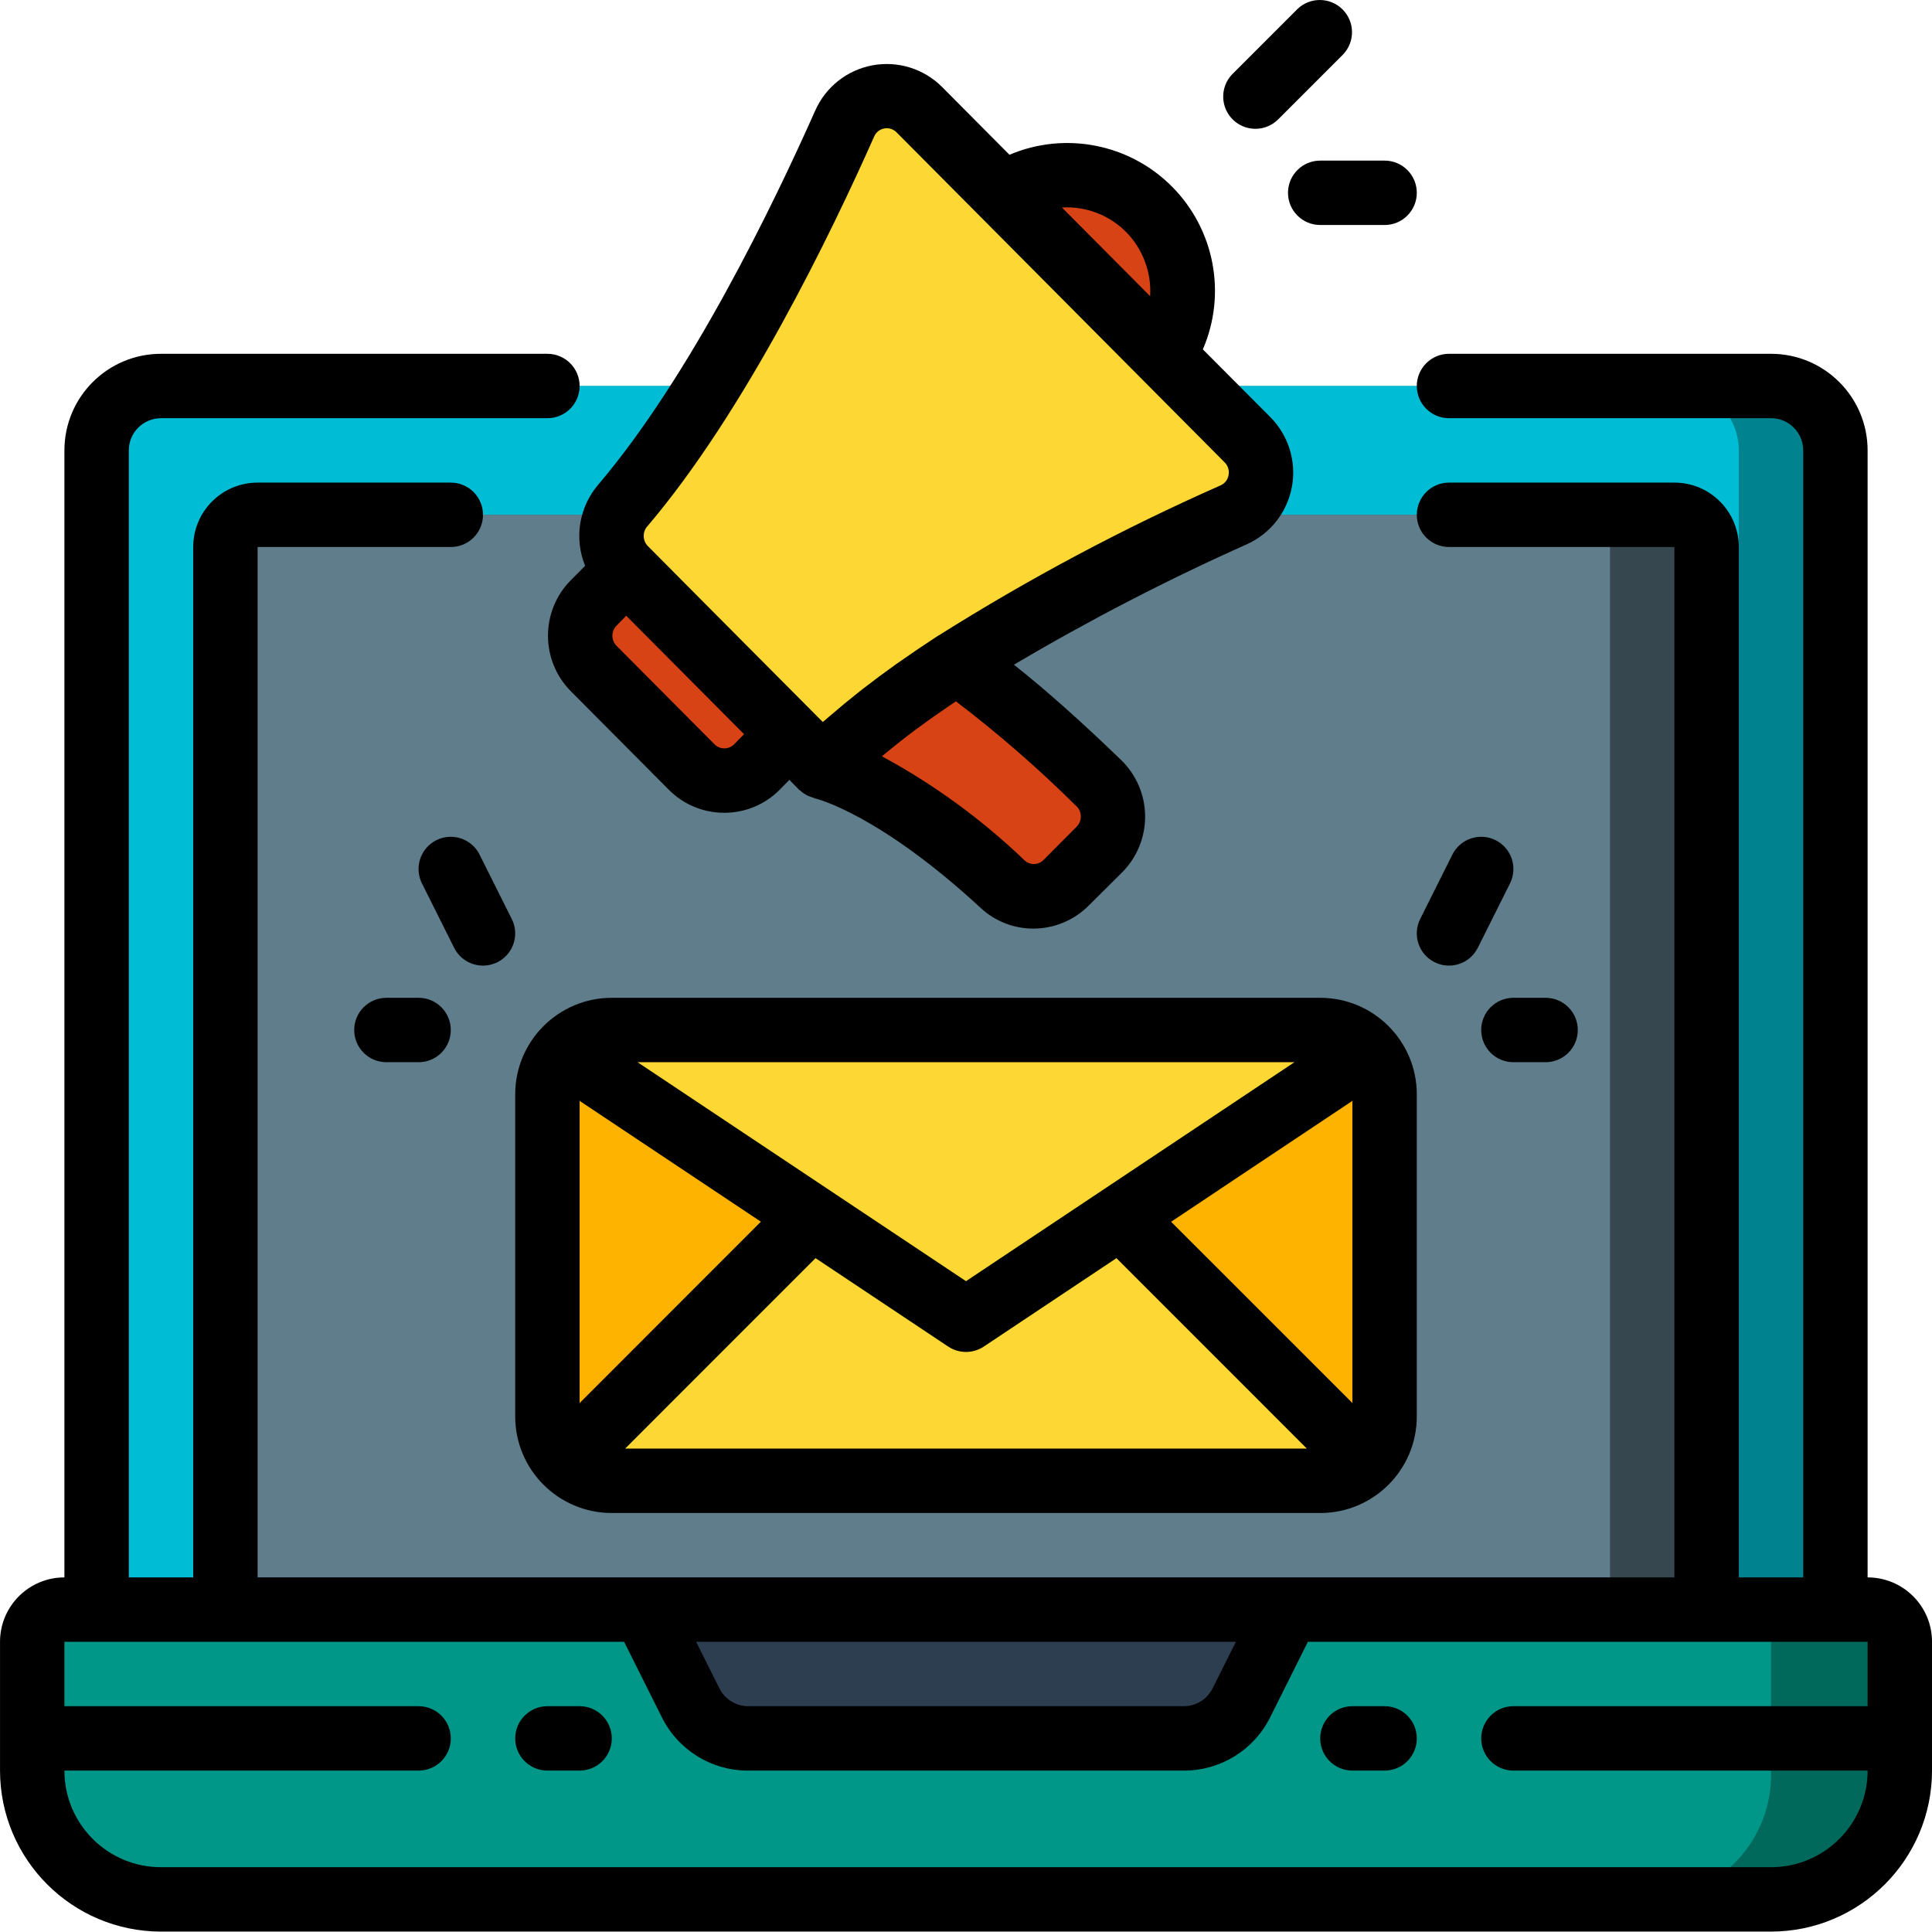 <svg height="512pt" viewBox="0 0 512 512" width="512pt" xmlns="http://www.w3.org/2000/svg"><path d="m503.465 435.094v34.133c0 18.852-15.281 34.137-34.133 34.137h-426.664c-18.852 0-34.133-15.285-34.133-34.137v-34.133c0-4.711 3.82-8.531 8.531-8.531h8.535v-307.199c.027-9.414 7.652-17.039 17.066-17.066h144.98c13.348-21.848 25.207-44.57 35.5-68.012.254-.512.426-1.023.68-1.535 1.633-3.684 4.973-6.32 8.934-7.055 3.957-.734 8.023.531 10.863 3.383l13.742 13.824 3.754 3.84 4.777 4.781c1.309-.871 2.676-1.641 4.098-2.305 11.629-5.367 25.379-2.879 34.387 6.227 10.297 10.332 11.938 26.469 3.926 38.656l8.105 8.195h152.918c9.414.027 17.039 7.652 17.066 17.066v307.199h8.535c2.262 0 4.434.898 6.035 2.5 1.598 1.598 2.496 3.77 2.496 6.031zm0 0" fill="#00838f"/><path d="m477.867 435.094v34.133c0 18.852-15.281 34.137-34.133 34.137h-401.066c-18.852 0-34.133-15.285-34.133-34.137v-34.133c0-4.711 3.82-8.531 8.531-8.531h8.535v-307.199c.027-9.414 7.652-17.039 17.066-17.066h144.98c13.348-21.848 25.207-44.57 35.5-68.012l8.617 8.617 8.531 8.621c6.113-4.113 13.531-5.816 20.824-4.781 3.07.352 6.066 1.188 8.875 2.477 3.254 1.57 6.227 3.676 8.789 6.227 4.766 4.727 7.801 10.918 8.617 17.582 1.066 7.363-.602 14.859-4.691 21.074l8.105 8.195h152.918c9.414.027 17.039 7.652 17.066 17.066v307.199h8.531c2.266 0 4.434.898 6.035 2.5 1.602 1.598 2.5 3.77 2.5 6.031zm0 0" fill="#00bcd4"/><path d="m384 136.43h59.734c4.711 0 8.531 3.82 8.531 8.531v281.602h-392.531v-281.602c0-4.711 3.82-8.531 8.531-8.531zm0 0" fill="#37474f"/><path d="m362.855 136.43h55.832c4.555.16 8.121 3.977 7.98 8.531v281.602h-366.934v-281.602c-.145-4.555 3.422-8.371 7.977-8.531zm0 0" fill="#607d8b"/><path d="m209.246 194.566-8.652 8.695c-2.289 2.305-5.406 3.602-8.652 3.602-3.25 0-6.363-1.297-8.652-3.602l-25.961-26.086c-4.781-4.816-4.781-12.586 0-17.398l8.652-8.695zm0 0" fill="#d84315"/><path d="m165.625 150.715 52.273 52.547c28.383-28.527 82.047-54.742 109.055-66.859 3.68-1.664 6.309-5.031 7.031-9.004.723-3.973-.547-8.047-3.402-10.902l-13.723-13.793-59.484-59.793-13.723-13.797c-2.832-2.867-6.902-4.148-10.867-3.418-3.965.727-7.312 3.371-8.938 7.062-10.949 24.652-33.461 71.406-58.762 101.152-4.23 4.887-3.996 12.199.539 16.805zm0 0" fill="#fdd834"/><path d="m265.926 51.496 42.383 42.617c8.016-12.199 6.395-28.344-3.891-38.699-10.25-10.328-26.371-11.969-38.492-3.918zm0 0" fill="#d84315"/><path d="m217.898 203.262s18.176 3.652 47.863 31.062c4.828 4.406 12.277 4.203 16.863-.453l8.738-8.781c2.32-2.34 3.609-5.512 3.582-8.809-.031-3.297-1.375-6.445-3.738-8.746-11.602-11.801-24.277-22.5-37.859-31.957-12.738 7.984-24.617 17.258-35.449 27.684zm0 0" fill="#d84315"/><path d="m503.465 435.094v34.133c0 18.852-15.281 34.137-34.133 34.137h-426.664c-18.852 0-34.133-15.285-34.133-34.137v-34.133c0-4.711 3.82-8.531 8.531-8.531h477.867c4.711 0 8.531 3.82 8.531 8.531zm0 0" fill="#00695c"/><path d="m469.332 435.094v34.133c.629 18.195-13.586 33.465-31.777 34.137h-397.242c-18.191-.672-32.406-15.941-31.777-34.137v-34.133c-.145-4.543 3.402-8.352 7.941-8.531h444.914c4.539.18 8.086 3.988 7.941 8.531zm0 0" fill="#009688"/><path d="m313.719 460.695h-115.438c-6.465 0-12.375-3.656-15.266-9.438l-12.348-24.695h170.664l-12.348 24.695c-2.891 5.781-8.801 9.438-15.266 9.438zm0 0" fill="#2c3e50"/><path d="m214.613 322.199-1.281 1.961-59.73 59.734-5.633 1.023c-1.91-2.816-2.922-6.148-2.902-9.555v-85.336c-.02-3.406.992-6.738 2.902-9.555l5.633 1.023zm0 0" fill="#ffb301"/><path d="m361.898 387.395c-3.16 3.242-7.504 5.059-12.031 5.035h-187.734c-5.676 0-10.98-2.812-14.164-7.512l5.633-1.023 59.73-59.734 1.281-1.961 41.387 27.562 41.387-27.562 1.281 1.961zm0 0" fill="#fdd834"/><path d="m366.934 290.027v85.336c.023 4.527-1.793 8.871-5.035 12.031l-63.23-63.234-1.281-1.961 61.012-40.703 3.5-3.5c3.242 3.16 5.059 7.504 5.035 12.031zm0 0" fill="#ffb301"/><path d="m361.898 277.996-3.5 3.5-61.012 40.703-41.387 27.562-41.387-27.562-61.012-40.703-5.633-1.023c3.184-4.699 8.488-7.512 14.164-7.512h187.734c4.527-.023 8.871 1.793 12.031 5.035zm0 0" fill="#fdd834"/><path d="m155.066 149.945-3.789 3.812c-8.074 8.148-8.074 21.277 0 29.426l25.961 26.102c3.883 3.926 9.18 6.125 14.703 6.109 5.52.016 10.816-2.188 14.691-6.117l2.562-2.609 2.559 2.617c.07.07.172.094.238.164.664.605 1.414 1.105 2.23 1.484.277.121.562.223.852.316.316.137.637.254.965.355.172 0 16.836 4.047 43.859 29.016 3.793 3.52 8.773 5.473 13.945 5.469 5.547-.004 10.859-2.23 14.754-6.176l8.816-8.766c3.926-3.961 6.109-9.328 6.059-14.91-.051-5.578-2.332-10.906-6.332-14.793-10.695-10.352-20.406-18.953-28.441-25.285 19.961-11.812 40.578-22.473 61.754-31.934 6.234-2.812 10.691-8.512 11.922-15.238 1.23-6.73-.918-13.633-5.754-18.477l-17.852-17.918c6.352-14.695 3.113-31.777-8.168-43.133-11.285-11.355-28.348-14.699-43.082-8.445l-17.816-17.918c-4.82-4.863-11.73-7.027-18.465-5.789-6.73 1.238-12.418 5.727-15.191 11.984-10.941 24.645-32.957 70.281-57.465 99.098-5.129 5.953-6.488 14.281-3.516 21.555zm143.309-88.516c4.473 4.516 6.809 10.723 6.426 17.066l-23.371-23.5c6.309-.375 12.477 1.965 16.945 6.434zm-103.816 135.816c-.688.691-1.625 1.082-2.602 1.082-.977 0-1.914-.391-2.602-1.082l-25.961-26.094c-1.469-1.48-1.469-3.871 0-5.352l2.562-2.621 31.223 31.387zm90.738 16.426c.723.699 1.129 1.664 1.125 2.672.02 1.02-.375 2.004-1.094 2.73l-8.738 8.781c-1.344 1.414-3.574 1.5-5.023.195-11.316-10.867-24.047-20.16-37.848-27.621.258-.215.496-.43.762-.641 2.559-2.082 5.188-4.199 8.047-6.332.578-.426 1.184-.855 1.766-1.273 2.277-1.703 4.676-3.352 7.16-5.051l1.875-1.27c11.246 8.562 21.918 17.852 31.949 27.809zm-113.699-74.238c25.906-30.449 48.75-77.738 60.066-103.254.477-1.117 1.484-1.922 2.68-2.133 1.199-.223 2.43.172 3.277 1.047l86.902 87.418c.91.883 1.309 2.168 1.059 3.414-.203 1.199-1 2.219-2.117 2.703-25.836 11.422-50.805 24.715-74.699 39.773h-.055c-.211.129-.383.266-.598.395-3.27 2.133-6.477 4.305-9.625 6.52-.324.219-.656.441-.965.664-3.043 2.168-5.996 4.363-8.863 6.586l-1.641 1.301c-2.273 1.797-4.469 3.613-6.586 5.449-.512.438-1.043.855-1.535 1.316-.266.23-.555.461-.855.699l-29.457-29.602-16.555-16.668-.348-.348c-1.414-1.457-1.461-3.762-.105-5.273zm0 0"/><path d="m494.934 418.027v-298.664c0-14.141-11.461-25.602-25.602-25.602h-85.332c-4.711 0-8.535 3.82-8.535 8.535 0 4.711 3.824 8.531 8.535 8.531h85.332c4.715 0 8.535 3.82 8.535 8.535v298.664h-17.066v-273.066c0-9.426-7.641-17.066-17.066-17.066h-59.734c-4.711 0-8.535 3.82-8.535 8.535 0 4.711 3.824 8.531 8.535 8.531h59.734v273.066h-375.469v-273.066h51.199c4.715 0 8.535-3.82 8.535-8.531 0-4.715-3.82-8.535-8.535-8.535h-51.199c-9.426 0-17.066 7.641-17.066 17.066v273.066h-17.066v-298.664c0-4.715 3.82-8.535 8.535-8.535h102.398c4.715 0 8.535-3.82 8.535-8.531 0-4.715-3.82-8.535-8.535-8.535h-102.398c-14.141 0-25.602 11.461-25.602 25.602v298.664c-9.426 0-17.066 7.641-17.066 17.066v34.133c.027 23.555 19.113 42.641 42.668 42.668h426.664c23.555-.027 42.641-19.113 42.668-42.668v-34.133c0-9.426-7.641-17.066-17.066-17.066zm-167.406 17.066-6.18 12.348c-1.445 2.891-4.398 4.719-7.629 4.719h-115.438c-3.23 0-6.184-1.828-7.629-4.719l-6.18-12.348zm141.805 59.734h-426.664c-14.141 0-25.602-11.461-25.602-25.602h93.867c4.711 0 8.531-3.82 8.531-8.531 0-4.715-3.82-8.535-8.531-8.535h-93.867v-17.066h148.328l9.992 19.988c4.309 8.691 13.188 14.18 22.895 14.145h115.438c9.707.035 18.586-5.453 22.895-14.145l9.992-19.988h148.328v17.066h-93.867c-4.711 0-8.531 3.82-8.531 8.535 0 4.711 3.82 8.531 8.531 8.531h93.867c0 14.141-11.461 25.602-25.602 25.602zm0 0"/><path d="m153.602 452.16h-8.535c-4.711 0-8.531 3.82-8.531 8.535 0 4.711 3.82 8.531 8.531 8.531h8.535c4.711 0 8.531-3.82 8.531-8.531 0-4.715-3.82-8.535-8.531-8.535zm0 0"/><path d="m366.934 452.16h-8.535c-4.711 0-8.531 3.82-8.531 8.535 0 4.711 3.82 8.531 8.531 8.531h8.535c4.711 0 8.531-3.82 8.531-8.531 0-4.715-3.82-8.535-8.531-8.535zm0 0"/><path d="m343.832 2.395-17.066 17.066c-2.219 2.145-3.105 5.316-2.324 8.301s3.109 5.312 6.094 6.094 6.156-.109 8.297-2.328l17.066-17.066c3.234-3.348 3.188-8.672-.102-11.961-3.293-3.293-8.613-3.34-11.965-.105zm0 0"/><path d="m366.934 42.562h-17.066c-4.715 0-8.535 3.82-8.535 8.531 0 4.715 3.82 8.535 8.535 8.535h17.066c4.711 0 8.531-3.82 8.531-8.535 0-4.711-3.82-8.531-8.531-8.531zm0 0"/><path d="m349.867 264.43h-187.734c-14.137 0-25.598 11.461-25.598 25.598v85.336c0 14.137 11.461 25.598 25.598 25.598h187.734c14.137 0 25.598-11.461 25.598-25.598v-85.336c0-14.137-11.461-25.598-25.598-25.598zm-93.867 75.094-87.039-58.027h174.078zm-102.398-47.789 48.043 32.027-48.043 48.066zm62.523 41.688 35.141 23.422c2.867 1.914 6.602 1.914 9.469 0l35.141-23.422 50.457 50.473h-180.664zm94.23-9.645 48.043-32.043v80.078zm0 0"/><path d="m396.348 222.656c-2.023-1.012-4.371-1.176-6.52-.461-2.145.719-3.922 2.258-4.934 4.285l-8.531 17.066c-2.105 4.219-.395 9.344 3.824 11.453 4.215 2.105 9.344.395 11.449-3.824l8.535-17.066c1.012-2.023 1.176-4.371.461-6.52-.719-2.145-2.258-3.922-4.285-4.934zm0 0"/><path d="m392.535 272.961c0 4.715 3.82 8.535 8.531 8.535h8.535c4.711 0 8.531-3.82 8.531-8.535 0-4.711-3.82-8.531-8.531-8.531h-8.535c-4.711 0-8.531 3.82-8.531 8.531zm0 0"/><path d="m128 255.895c2.957 0 5.699-1.531 7.254-4.047 1.555-2.516 1.695-5.656.375-8.301l-8.535-17.066c-1.359-2.727-4.074-4.523-7.121-4.707-3.043-.184-5.953 1.27-7.637 3.816-1.68 2.543-1.879 5.793-.516 8.52l8.535 17.066c1.445 2.895 4.406 4.723 7.645 4.719zm0 0"/><path d="m102.398 264.43c-4.711 0-8.531 3.82-8.531 8.531 0 4.715 3.82 8.535 8.531 8.535h8.535c4.711 0 8.531-3.82 8.531-8.535 0-4.711-3.82-8.531-8.531-8.531zm0 0"/></svg>